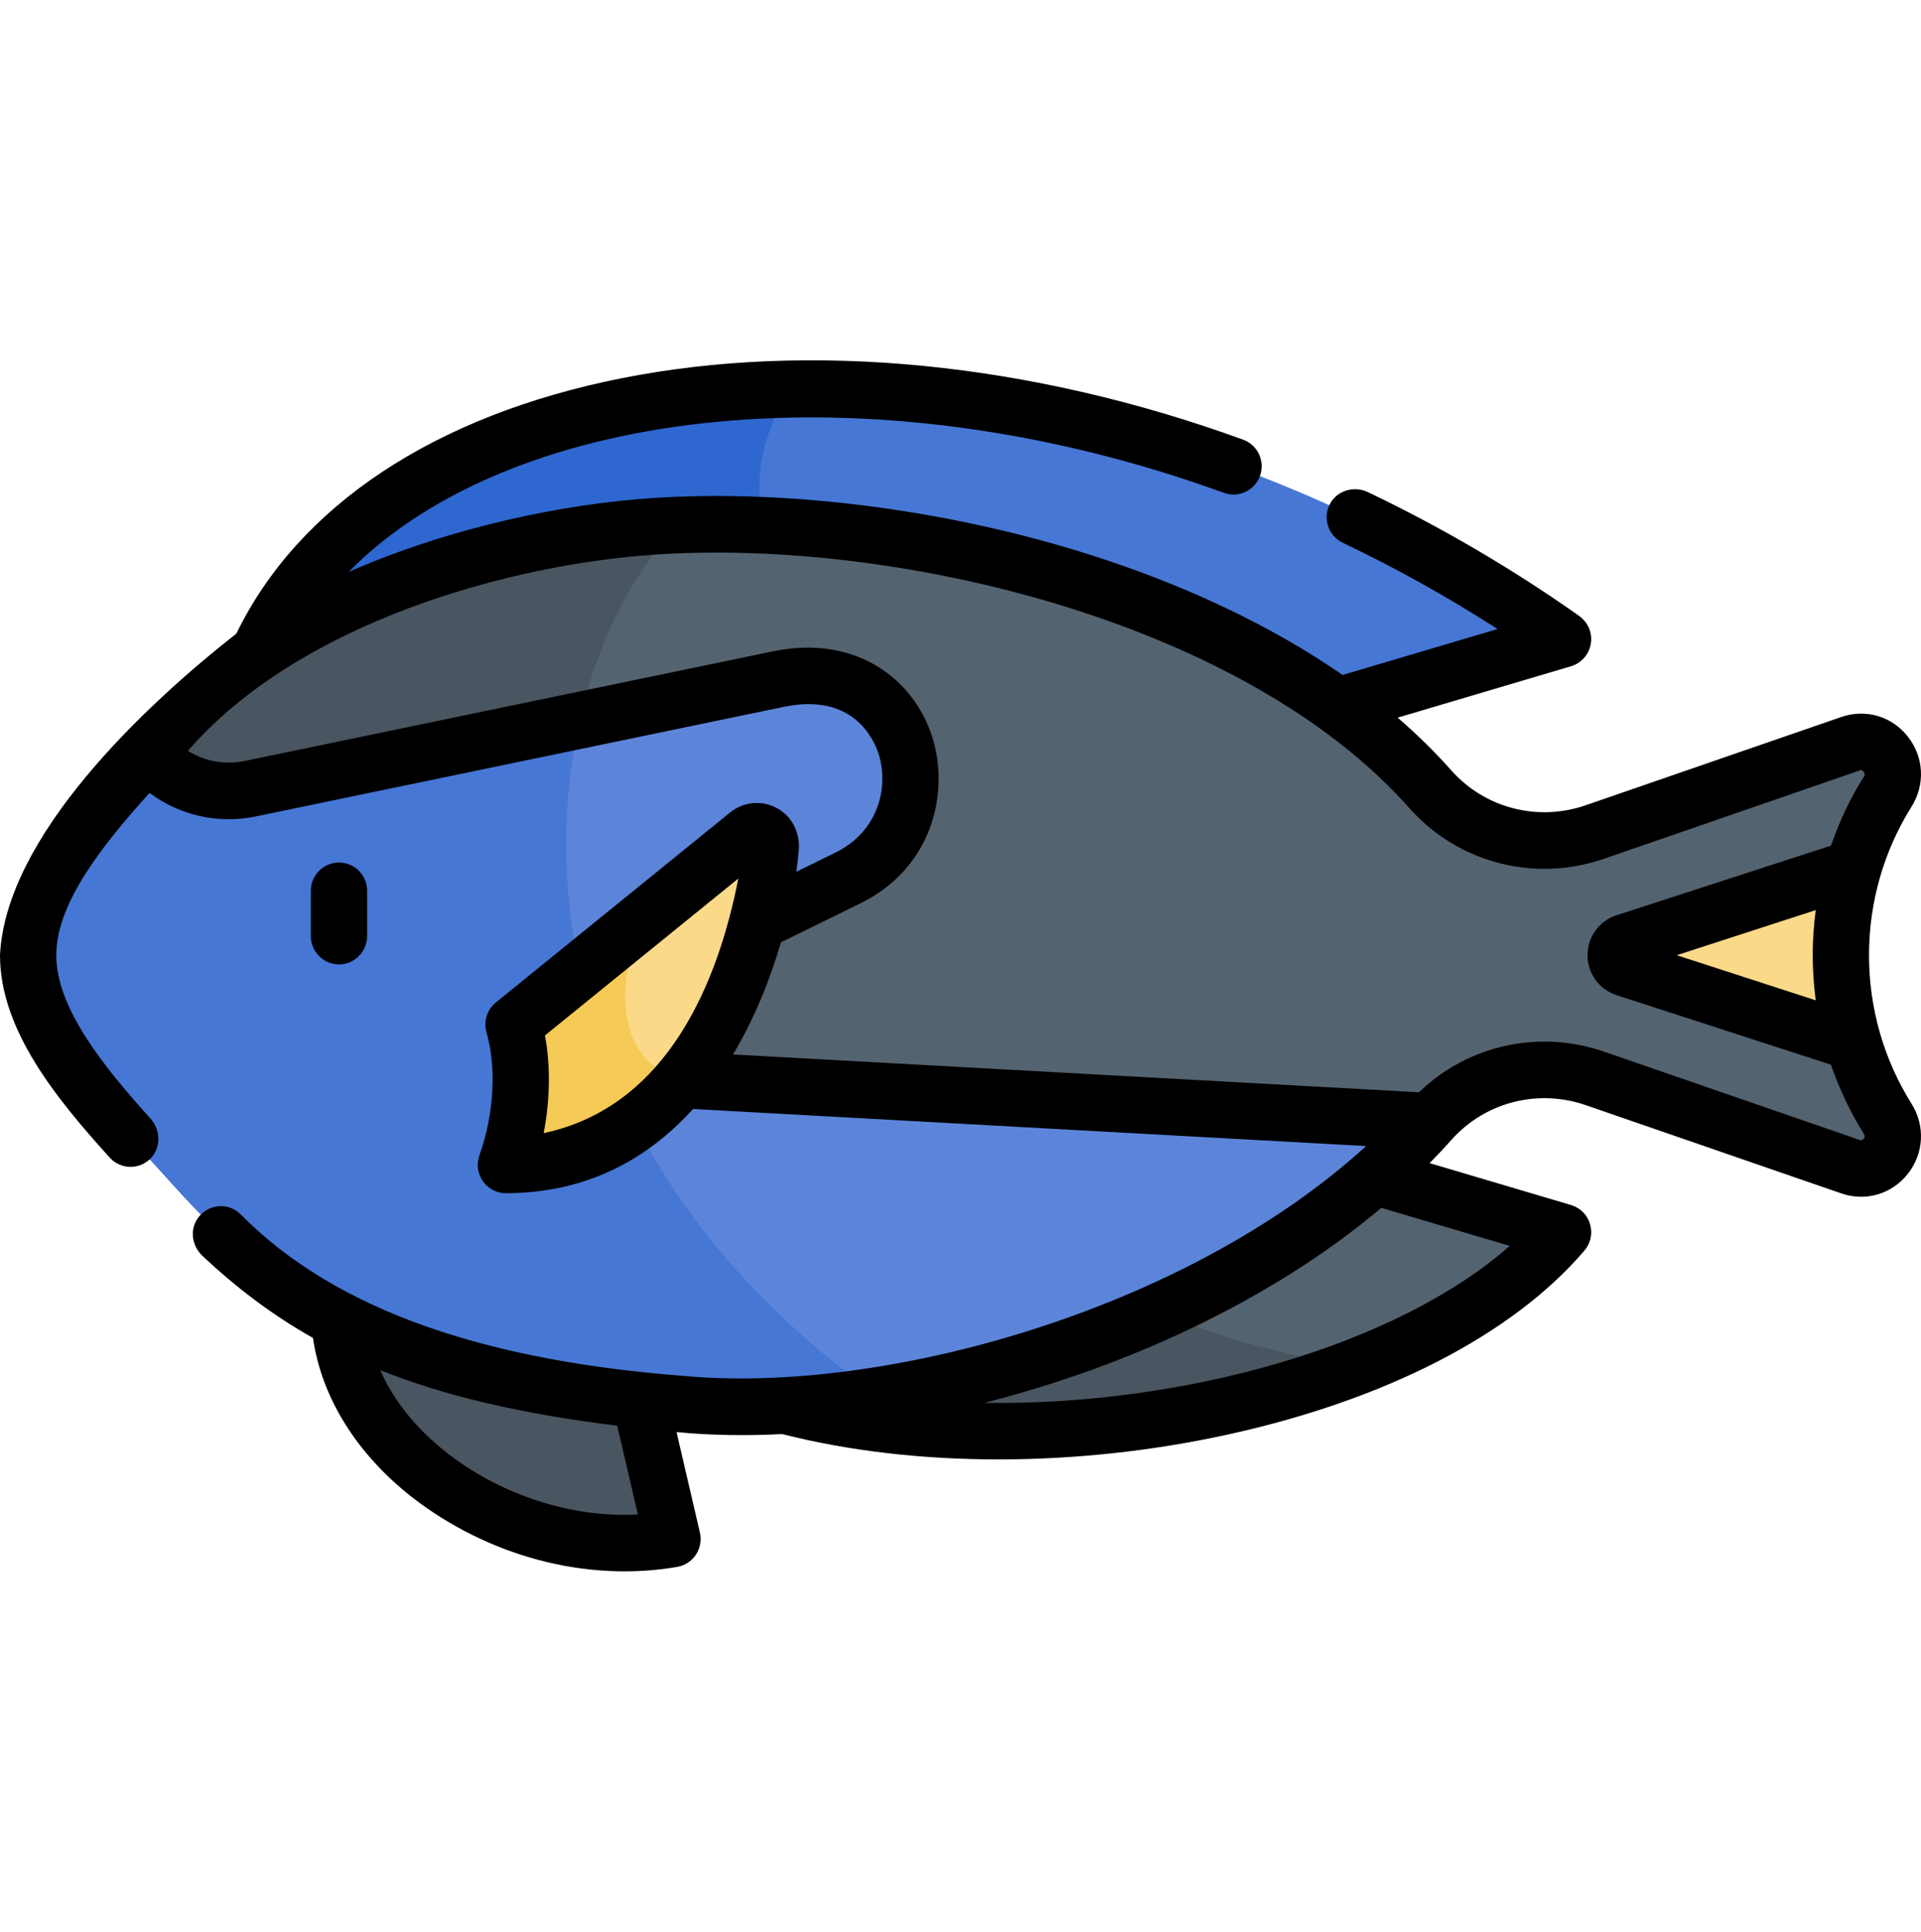 <svg width="184" height="185" viewBox="0 0 184 185" fill="none" xmlns="http://www.w3.org/2000/svg">
<g clip-path="url(#clip0_2_44065)">
<path d="M32.834 121.897C29.718 136.693 47.091 149.301 62.632 147.638C63.585 147.536 64.235 146.62 64.017 145.683L56.251 112.285L32.834 121.897Z" fill="#495560"/>
<path d="M147.149 61.964L110.266 72.894L89.753 71.329C63.794 63.471 65.323 41.683 75.899 37.231C98.033 36.834 123.937 43.731 147.501 59.677C148.392 60.28 148.177 61.657 147.149 61.964Z" fill="#4677D5"/>
<path d="M89.754 71.329L23.305 66.267C28.872 48.338 49.755 37.697 75.9 37.231C69.808 45.61 71.497 58.242 89.754 71.329Z" fill="#2E67D0"/>
<path d="M148.421 119.418C143.9 124.086 137.453 127.953 129.971 130.865C108.718 132.941 90.048 123.639 94.645 107.986L110.267 106.309L147.918 117.471C148.762 117.72 149.032 118.782 148.421 119.418Z" fill="#546370"/>
<path d="M129.971 130.865C101.016 142.131 56.572 139.092 48.455 112.936L94.645 107.986C98.267 121.456 112.39 128.198 129.971 130.865Z" fill="#495560"/>
<path d="M136.986 107.379C124.587 121.362 103.388 130.674 84.119 133.68C49.375 124.813 39.614 84.757 57.313 62.936L83.924 57.292L136.986 107.379Z" fill="#5C85DA"/>
<path d="M84.118 133.68C77.484 134.713 71.077 134.999 65.338 134.471C38.665 132.021 27.83 126.056 16.398 113.304C10.846 107.111 2.695 99.292 2.695 91.473C2.695 84.651 8.902 77.829 14.17 72.088L57.313 62.935C50.352 81.797 53.554 111.874 84.118 133.68Z" fill="#4677D5"/>
<path d="M180.818 107.158C182.364 109.623 179.97 112.669 177.228 111.722L152.755 103.271C147.156 101.337 140.928 102.935 136.986 107.379L64.188 103.361C58.819 103.065 57.356 95.784 62.186 93.413L81.042 84.16C91.701 79.145 87.921 62.256 74.548 65.031L55.534 68.977C53.709 63.088 57.003 52.745 65.057 50.278C88.535 49.368 120.861 57.393 136.982 75.567C140.943 80.03 147.228 81.587 152.852 79.643L177.228 71.224C179.97 70.278 182.364 73.324 180.818 75.788C179.392 78.057 178.278 80.507 177.509 83.141C174.422 85.58 173.024 88.59 173.024 91.473C173.024 94.367 174.414 97.027 177.509 99.809C178.278 102.429 179.399 104.9 180.818 107.158Z" fill="#546370"/>
<path d="M65.057 50.279C60.802 54.492 57.316 61.075 55.534 68.977L23.949 75.532C20.308 76.291 16.546 74.965 14.17 72.088C14.939 71.25 15.69 70.433 16.398 69.646C27.83 56.895 48.645 51.33 62.678 50.398C63.462 50.344 64.252 50.304 65.057 50.279Z" fill="#495560"/>
<path d="M176.317 91.474C176.317 88.579 176.734 85.782 177.508 83.14L155.648 90.232C154.448 90.621 154.448 92.327 155.648 92.716L177.508 99.808C176.734 97.166 176.317 94.369 176.317 91.474Z" fill="#FAD989"/>
<path d="M73.83 81.074C73.449 86.021 71.224 96.106 65.323 103.321C55.534 105.539 56.529 93.891 61.586 88.055L71.63 79.907C72.557 79.156 73.923 79.882 73.83 81.074Z" fill="#FAD989"/>
<path d="M65.323 103.321C61.593 107.878 56.396 111.289 49.274 111.542C48.886 111.556 48.591 111.184 48.709 110.812C50.007 106.743 50.237 102.154 49.299 98.519C49.234 98.27 49.317 98.006 49.514 97.844L61.586 88.055C58.898 94.035 58.887 101.818 65.323 103.321Z" fill="#F6CA56"/>
<path d="M35.164 89.651V85.315C35.164 83.818 33.958 82.605 32.469 82.605C30.98 82.605 29.773 83.818 29.773 85.315V89.651C29.773 91.147 30.98 92.361 32.469 92.361C33.958 92.361 35.164 91.147 35.164 89.651Z" fill="black"/>
<path d="M179.02 91.481C179.02 86.43 180.428 81.512 183.091 77.261C184.42 75.139 184.282 72.502 182.739 70.542C181.206 68.595 178.703 67.86 176.361 68.669L151.886 77.12C147.277 78.712 142.219 77.399 139.004 73.774C137.407 71.973 135.69 70.3 133.891 68.746C133.883 68.739 133.886 68.727 133.895 68.724L150.477 63.808C151.737 63.435 152.586 62.184 152.38 60.786C152.27 60.039 151.82 59.383 151.205 58.949C144.825 54.454 138.036 50.479 131.023 47.131C129.687 46.493 128.026 46.982 127.361 48.31C126.677 49.674 127.248 51.33 128.613 51.98C133.695 54.401 138.655 57.165 143.418 60.228C143.427 60.234 143.425 60.248 143.415 60.251L128.593 64.644C120.109 58.764 110.663 55.034 103.228 52.761C89.969 48.707 75.125 46.862 62.502 47.7C54.009 48.263 43.294 50.452 33.455 54.746C33.442 54.751 33.43 54.734 33.44 54.724C49.284 38.721 83.776 35.015 117.234 47.203C118.634 47.713 120.179 46.985 120.686 45.578C121.193 44.171 120.469 42.617 119.07 42.107C98.801 34.724 77.672 32.633 59.572 36.219C41.655 39.77 28.58 48.444 22.642 60.681C13.81 67.609 0.554 80.086 0 91.481C0 98.648 5.425 105.245 10.511 110.866C11.529 111.992 13.274 112.057 14.372 110.997C15.44 109.967 15.413 108.233 14.419 107.132C9.719 101.929 5.391 96.437 5.391 91.481C5.391 86.429 9.94 80.803 14.317 75.945C14.322 75.94 14.329 75.94 14.334 75.944C17.213 78.085 20.89 78.942 24.494 78.193L75.097 67.692C81.667 66.33 83.67 70.743 84.127 72.128C85.206 75.396 84.101 79.737 79.902 81.712C79.888 81.719 79.875 81.725 79.861 81.732L76.295 83.482C76.285 83.487 76.275 83.478 76.276 83.468C76.381 82.729 76.459 82.04 76.51 81.418C76.618 80.095 76.143 78.763 75.141 77.898C73.612 76.579 71.439 76.59 69.942 77.804L47.496 96.008C46.651 96.694 46.297 97.823 46.599 98.872C47.566 102.226 47.316 106.699 45.95 110.567C45.774 111.065 45.701 111.602 45.815 112.118C46.103 113.43 47.227 114.275 48.457 114.275C56.331 114.264 62.149 110.895 66.383 106.208C66.393 106.204 130.819 109.758 130.819 109.758C130.831 109.759 130.836 109.773 130.828 109.781C113.479 125.602 84.503 133.522 65.585 131.782C47.086 130.373 32.326 125.739 23.001 116.249C21.777 115.094 19.766 115.31 18.839 116.836C18.167 117.942 18.445 119.385 19.387 120.271C22.698 123.388 26.151 125.979 29.977 128.137C30.802 133.822 34.113 139.18 39.442 143.371C46.648 148.977 56.072 151.591 64.891 150.058C65.619 149.927 66.261 149.501 66.667 148.88C67.073 148.259 67.207 147.498 67.039 146.774L64.805 137.169C64.803 137.16 64.81 137.152 64.819 137.153C68.078 137.472 71.555 137.516 74.926 137.344C81.261 138.957 88.324 139.769 95.635 139.769C102.837 139.769 110.276 138.985 117.471 137.417C132.69 134.099 144.867 127.834 151.759 119.774C152.586 118.807 152.659 117.348 151.79 116.269C151.442 115.838 150.951 115.548 150.422 115.391L136.954 111.399C136.945 111.396 136.942 111.384 136.948 111.378C137.652 110.66 138.343 109.934 139.004 109.188C142.22 105.562 147.277 104.25 151.887 105.841L176.361 114.293C178.702 115.101 181.205 114.366 182.739 112.42C184.282 110.46 184.421 107.823 183.091 105.701C180.428 101.451 179.02 96.533 179.02 91.481ZM61.098 145.036C61.1 145.044 61.094 145.052 61.086 145.052C54.788 145.377 47.988 143.212 42.762 139.103C39.838 136.804 37.691 134.113 36.438 131.252C36.433 131.241 36.444 131.23 36.455 131.235C42.7 133.733 50.009 135.412 59.114 136.54C59.126 136.55 61.098 145.036 61.098 145.036ZM173.901 95.796L160.641 91.494C160.629 91.49 160.629 91.473 160.641 91.469L173.901 87.167C173.91 87.164 173.919 87.171 173.917 87.181C173.728 88.6 173.629 90.035 173.629 91.481C173.629 92.926 173.728 94.362 173.917 95.781C173.919 95.791 173.91 95.799 173.901 95.796ZM52.079 108.501C52.692 105.322 52.74 102.071 52.2 99.166C52.205 99.153 70.691 84.161 70.691 84.161C70.701 84.153 70.715 84.161 70.712 84.173C68.805 93.891 64.036 105.969 52.095 108.516C52.086 108.518 52.077 108.51 52.079 108.501ZM144.595 119.337C133.75 128.849 113.542 134.615 94.356 134.357C94.341 134.356 94.338 134.335 94.353 134.331C107.919 130.876 121.718 124.59 132.309 115.68C132.321 115.677 144.59 119.315 144.59 119.315C144.6 119.318 144.603 119.33 144.595 119.337ZM178.512 109.056C178.357 109.253 178.204 109.2 178.112 109.168L153.637 100.717C147.399 98.562 140.586 100.096 135.915 104.608C135.906 104.612 70.229 100.989 70.229 100.989C70.22 100.988 70.214 100.978 70.219 100.969C72.309 97.47 73.792 93.709 74.797 90.253C74.804 90.245 82.207 86.613 82.207 86.613C89.24 83.292 91.071 75.957 89.244 70.421C87.522 65.205 82.143 60.696 74.008 62.385L23.405 72.886C21.518 73.277 19.596 72.907 18.014 71.915C18.008 71.91 18.006 71.901 18.012 71.895C28.702 59.581 48.928 54.011 62.857 53.108C86.017 51.57 119.169 59.557 134.981 77.381C139.645 82.639 146.968 84.549 153.637 82.246L178.112 73.794C178.417 73.603 178.759 74.176 178.53 74.372C177.223 76.459 176.172 78.679 175.38 80.987C175.372 80.995 154.827 87.66 154.827 87.66C153.172 88.197 152.059 89.733 152.059 91.482C152.06 93.23 153.172 94.766 154.827 95.303L175.372 101.968C176.172 104.284 177.223 106.505 178.53 108.591C178.576 108.664 178.684 108.838 178.512 109.056Z" fill="black"/>
</g>
<defs>
<clipPath id="clip0_2_44065">
<rect width="184" height="185" fill="white"/>
</clipPath>
</defs>
</svg>
